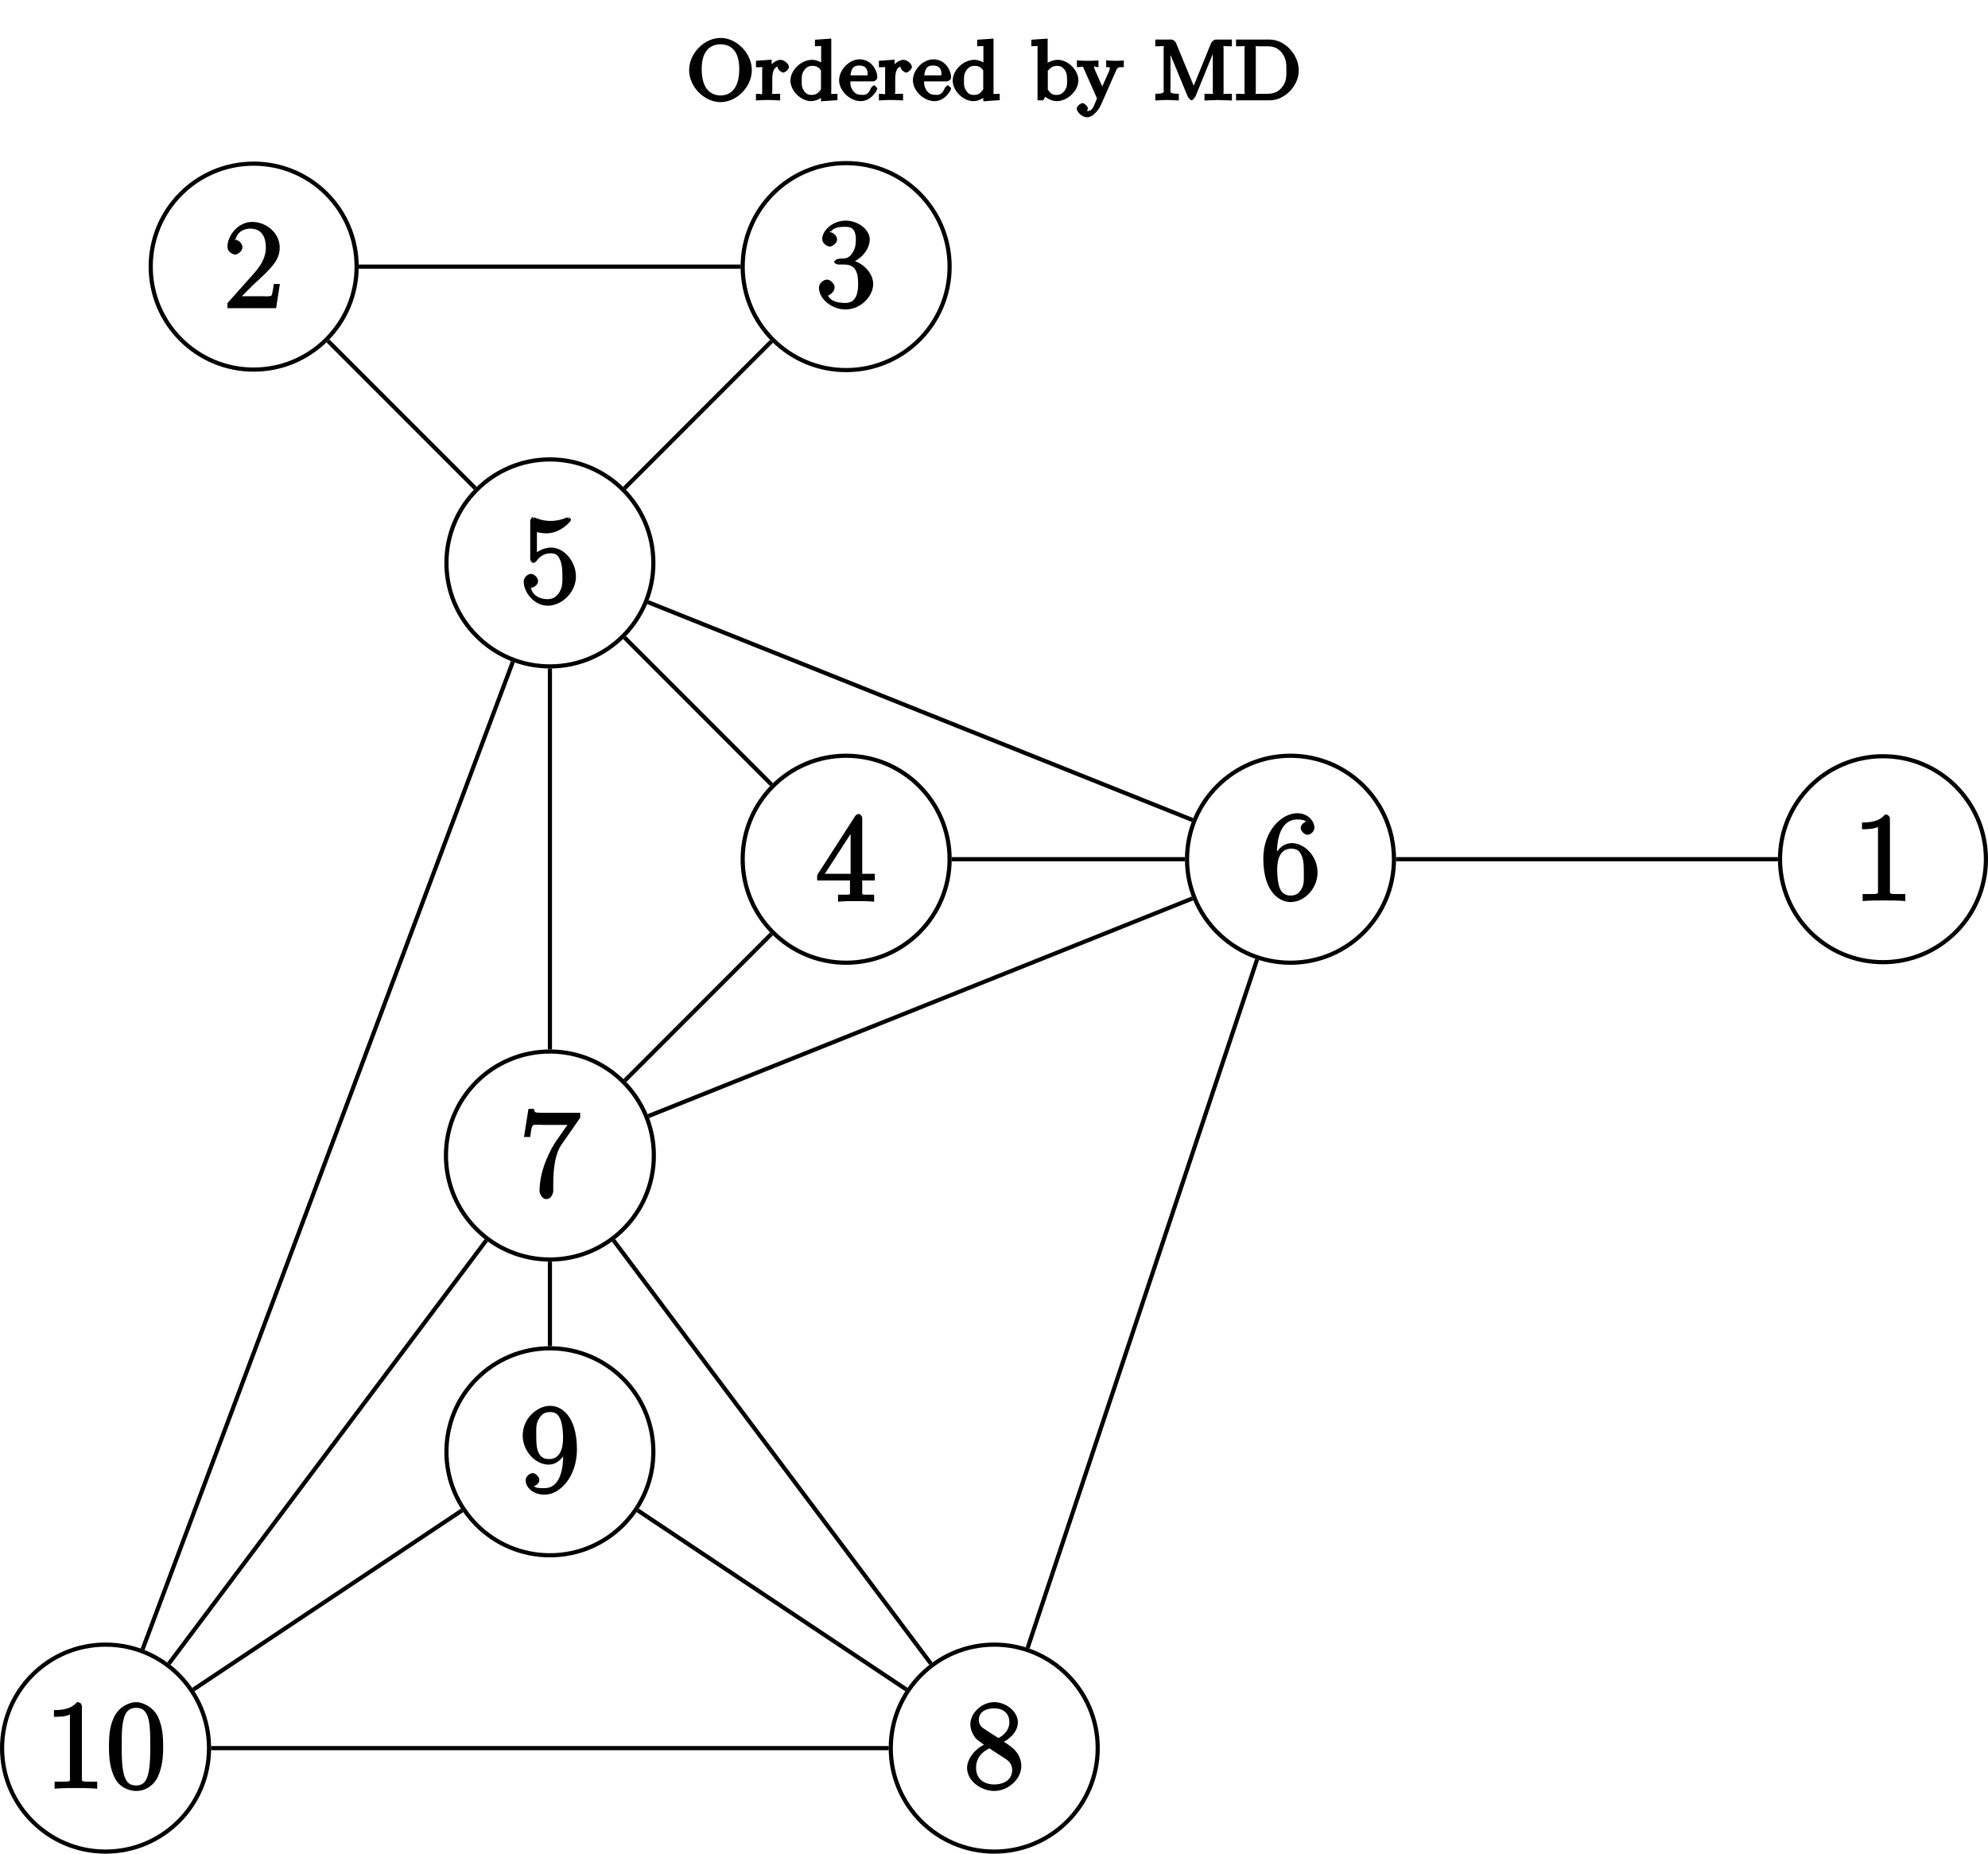 <?xml version="1.0" encoding="UTF-8"?>
<svg xmlns="http://www.w3.org/2000/svg" xmlns:xlink="http://www.w3.org/1999/xlink" width="190.23pt" height="177.34pt" viewBox="0 0 190.23 177.34" version="1.1">
<defs>
<g>
<symbol overflow="visible" id="glyph0-0">
<path style="stroke:none;" d=""/>
</symbol>
<symbol overflow="visible" id="glyph0-1">
<path style="stroke:none;" d="M 5.062 -0.141 L 5.062 -0.641 L 4.531 -0.641 C 3.484 -0.641 3.594 -0.641 3.594 -1.062 L 3.594 -7.812 C 3.594 -8.078 3.438 -8.25 3.125 -8.25 C 2.797 -7.875 2.312 -7.484 0.922 -7.484 L 0.922 -6.844 C 1.359 -6.844 1.953 -6.844 2.453 -7.062 L 2.453 -1.062 C 2.453 -0.641 2.578 -0.641 1.531 -0.641 L 0.984 -0.641 L 0.984 0.031 C 1.484 -0.031 2.641 -0.031 3.031 -0.031 C 3.438 -0.031 4.578 -0.031 5.062 0.031 Z M 5.062 -0.141 "/>
</symbol>
<symbol overflow="visible" id="glyph0-2">
<path style="stroke:none;" d="M 5.516 -3.969 C 5.516 -4.953 5.453 -5.922 5.016 -6.844 C 4.531 -7.828 3.516 -8.25 2.922 -8.25 C 2.234 -8.25 1.219 -7.75 0.781 -6.75 C 0.438 -6 0.328 -5.266 0.328 -3.969 C 0.328 -2.812 0.453 -1.828 0.891 -0.984 C 1.344 -0.078 2.297 0.25 2.922 0.25 C 3.953 0.25 4.656 -0.406 4.984 -1.062 C 5.484 -2.109 5.516 -3.281 5.516 -3.969 Z M 4.281 -4.109 C 4.281 -3.312 4.281 -2.406 4.141 -1.672 C 3.922 -0.359 3.328 -0.281 2.922 -0.281 C 2.531 -0.281 1.906 -0.344 1.688 -1.656 C 1.547 -2.359 1.547 -3.281 1.547 -4.109 C 1.547 -5.094 1.547 -5.969 1.75 -6.688 C 1.953 -7.484 2.406 -7.703 2.922 -7.703 C 3.375 -7.703 3.891 -7.578 4.125 -6.547 C 4.281 -5.875 4.281 -4.922 4.281 -4.109 Z M 4.281 -4.109 "/>
</symbol>
<symbol overflow="visible" id="glyph0-3">
<path style="stroke:none;" d="M 5.516 -2.125 C 5.516 -3.344 4.609 -4 3.844 -4.453 C 4.266 -4.672 5.188 -5.328 5.188 -6.328 C 5.188 -7.375 4.031 -8.25 2.922 -8.25 C 1.75 -8.25 0.641 -7.219 0.641 -6.125 C 0.641 -5.719 0.812 -5.219 1.141 -4.812 C 1.281 -4.656 1.297 -4.641 1.953 -4.172 C 1.094 -3.781 0.328 -2.828 0.328 -1.953 C 0.328 -0.688 1.703 0.25 2.922 0.25 C 4.25 0.25 5.516 -0.875 5.516 -2.125 Z M 4.375 -6.328 C 4.375 -5.594 3.891 -5.109 3.328 -4.812 L 2.047 -5.641 C 1.891 -5.75 1.453 -5.953 1.453 -6.531 C 1.453 -7.312 2.109 -7.656 2.922 -7.656 C 3.781 -7.656 4.375 -7.188 4.375 -6.328 Z M 4.641 -1.75 C 4.641 -0.844 3.891 -0.375 2.922 -0.375 C 1.906 -0.375 1.188 -0.953 1.188 -1.953 C 1.188 -2.875 1.719 -3.484 2.469 -3.828 L 3.828 -2.938 C 4.141 -2.734 4.641 -2.469 4.641 -1.75 Z M 4.641 -1.75 "/>
</symbol>
<symbol overflow="visible" id="glyph0-4">
<path style="stroke:none;" d="M 5.516 -4.078 C 5.516 -7.297 4.016 -8.25 2.969 -8.25 C 1.656 -8.25 0.328 -7 0.328 -5.422 C 0.328 -3.844 1.609 -2.625 2.797 -2.625 C 3.688 -2.625 4.297 -3.406 4.531 -4.016 L 4.203 -4.016 L 4.203 -3.625 C 4.203 -0.797 3.125 -0.375 2.406 -0.375 C 2.109 -0.375 1.594 -0.359 1.469 -0.531 L 1.25 -0.531 C 1.344 -0.5 1.922 -0.719 1.922 -1.156 C 1.922 -1.422 1.594 -1.812 1.281 -1.812 C 0.969 -1.812 0.609 -1.453 0.609 -1.141 C 0.609 -0.391 1.375 0.25 2.422 0.25 C 3.906 0.25 5.516 -1.484 5.516 -4.078 Z M 4.188 -5.156 C 4.188 -4.141 3.891 -3.156 2.844 -3.156 C 2.094 -3.156 1.922 -3.609 1.812 -3.844 C 1.625 -4.297 1.625 -4.859 1.625 -5.406 C 1.625 -6.078 1.578 -6.531 1.891 -7.031 C 2.109 -7.344 2.312 -7.656 2.969 -7.656 C 3.641 -7.656 3.828 -7.203 3.938 -6.938 C 4.188 -6.344 4.188 -5.328 4.188 -5.156 Z M 4.188 -5.156 "/>
</symbol>
<symbol overflow="visible" id="glyph0-5">
<path style="stroke:none;" d="M 5.828 -7.562 L 5.828 -8 L 2.797 -8 C 1.344 -8 1.484 -8 1.406 -8.375 L 0.875 -8.375 L 0.453 -5.688 L 1.047 -5.688 C 1.094 -6.047 1.156 -6.688 1.312 -6.812 C 1.406 -6.891 2.203 -6.844 2.359 -6.844 L 4.609 -6.844 L 3.516 -5.281 C 3.188 -4.812 1.938 -2.75 1.938 -0.5 C 1.938 -0.375 2.109 0.25 2.594 0.25 C 3.094 0.25 3.25 -0.359 3.25 -0.516 L 3.25 -1.109 C 3.25 -2.891 3.484 -4.172 4.047 -4.969 L 5.828 -7.531 Z M 5.828 -7.562 "/>
</symbol>
<symbol overflow="visible" id="glyph0-6">
<path style="stroke:none;" d="M 5.516 -2.578 C 5.516 -4.172 4.25 -5.391 3.047 -5.391 C 1.984 -5.391 1.422 -4.312 1.297 -3.984 L 1.625 -3.984 L 1.625 -4.297 C 1.625 -7.328 2.938 -7.656 3.578 -7.656 C 4.016 -7.656 4.328 -7.562 4.391 -7.469 C 4.531 -7.469 3.906 -7.312 3.906 -6.828 C 3.906 -6.562 4.25 -6.188 4.562 -6.188 C 4.859 -6.188 5.219 -6.516 5.219 -6.859 C 5.219 -7.484 4.609 -8.25 3.578 -8.25 C 2.062 -8.25 0.328 -6.547 0.328 -3.922 C 0.328 -0.641 1.922 0.25 2.938 0.25 C 4.25 0.25 5.516 -1.031 5.516 -2.578 Z M 4.203 -2.594 C 4.203 -1.984 4.25 -1.547 4.031 -1.094 C 3.734 -0.531 3.422 -0.375 2.938 -0.375 C 2.188 -0.375 1.984 -0.891 1.875 -1.141 C 1.766 -1.453 1.656 -2.031 1.656 -2.875 C 1.656 -3.812 1.922 -4.859 3 -4.859 C 3.656 -4.859 3.844 -4.547 4.016 -4.141 C 4.203 -3.703 4.203 -3.109 4.203 -2.594 Z M 4.203 -2.594 "/>
</symbol>
<symbol overflow="visible" id="glyph0-7">
<path style="stroke:none;" d="M 5.672 -2.141 L 5.672 -2.641 L 4.469 -2.641 L 4.469 -7.922 C 4.469 -8.156 4.312 -8.359 4.141 -8.359 C 4.047 -8.359 3.891 -8.312 3.797 -8.172 L 0.156 -2.516 L 0.156 -2 L 3.297 -2 L 3.297 -1.047 C 3.297 -0.609 3.438 -0.641 2.562 -0.641 L 2.156 -0.641 L 2.156 0.031 C 2.609 -0.031 3.547 -0.031 3.891 -0.031 C 4.219 -0.031 5.172 -0.031 5.609 0.031 L 5.609 -0.641 L 5.219 -0.641 C 4.344 -0.641 4.469 -0.609 4.469 -1.047 L 4.469 -2 L 5.672 -2 Z M 3.531 -2.641 L 0.891 -2.641 L 3.641 -6.891 L 3.359 -7 L 3.359 -2.641 Z M 3.531 -2.641 "/>
</symbol>
<symbol overflow="visible" id="glyph0-8">
<path style="stroke:none;" d="M 5.422 -2.547 C 5.422 -3.969 4.297 -5.312 3.047 -5.312 C 2.359 -5.312 1.719 -4.953 1.406 -4.625 L 1.688 -4.516 L 1.688 -6.797 C 2.047 -6.688 2.469 -6.672 2.594 -6.672 C 3.938 -6.672 4.953 -7.812 4.953 -7.969 C 4.953 -8.016 4.781 -8.234 4.703 -8.234 L 4.812 -7.969 C 4.812 -7.969 4.656 -8.234 4.547 -8.188 C 3.891 -7.906 3.312 -7.859 3 -7.859 C 2.219 -7.859 1.656 -8.109 1.422 -8.203 C 1.344 -8.234 1.406 -7.969 1.406 -7.969 L 1.297 -8.234 C 1.203 -8.234 1.047 -8.016 1.047 -7.812 L 1.047 -4.266 C 1.047 -4.047 1.203 -3.844 1.344 -3.844 C 1.406 -3.844 1.531 -3.891 1.656 -4.031 C 1.984 -4.516 2.438 -4.766 3.031 -4.766 C 3.672 -4.766 3.812 -4.328 3.906 -4.125 C 4.109 -3.656 4.125 -3.078 4.125 -2.625 C 4.125 -2.156 4.172 -1.594 3.844 -1.047 C 3.578 -0.625 3.234 -0.375 2.703 -0.375 C 1.906 -0.375 1.297 -0.75 1.141 -1.391 C 0.984 -1.453 1.047 -1.453 1.109 -1.453 C 1.312 -1.453 1.797 -1.703 1.797 -2.109 C 1.797 -2.453 1.406 -2.797 1.109 -2.797 C 0.891 -2.797 0.422 -2.531 0.422 -2.062 C 0.422 -1.047 1.406 0.25 2.719 0.25 C 4.078 0.25 5.422 -1.031 5.422 -2.547 Z M 5.422 -2.547 "/>
</symbol>
<symbol overflow="visible" id="glyph0-9">
<path style="stroke:none;" d="M 5.266 -2.312 L 4.859 -2.312 C 4.797 -1.953 4.75 -1.406 4.625 -1.203 C 4.547 -1.094 3.984 -1.141 3.625 -1.141 L 1.406 -1.141 L 1.516 -0.891 C 1.844 -1.156 2.562 -1.922 2.875 -2.219 C 4.703 -3.891 5.422 -4.609 5.422 -5.797 C 5.422 -7.172 4.172 -8.25 2.781 -8.25 C 1.406 -8.25 0.422 -6.906 0.422 -5.875 C 0.422 -5.266 1.109 -5.125 1.141 -5.125 C 1.406 -5.125 1.859 -5.453 1.859 -5.828 C 1.859 -6.172 1.484 -6.547 1.141 -6.547 C 1.047 -6.547 1.016 -6.547 1.203 -6.609 C 1.359 -7.203 1.859 -7.609 2.625 -7.609 C 3.641 -7.609 4.094 -6.891 4.094 -5.797 C 4.094 -4.781 3.562 -4 2.875 -3.234 L 0.422 -0.484 L 0.422 0 L 5.078 0 L 5.438 -2.312 Z M 5.266 -2.312 "/>
</symbol>
<symbol overflow="visible" id="glyph0-10">
<path style="stroke:none;" d="M 5.516 -2.188 C 5.516 -3.281 4.469 -4.297 3.328 -4.5 L 3.328 -4.203 C 4.359 -4.5 5.188 -5.516 5.188 -6.453 C 5.188 -7.406 4.047 -8.25 2.891 -8.25 C 1.703 -8.25 0.641 -7.359 0.641 -6.484 C 0.641 -6.016 1.188 -5.766 1.359 -5.766 C 1.609 -5.766 2.062 -6.094 2.062 -6.453 C 2.062 -6.844 1.609 -7.156 1.344 -7.156 C 1.281 -7.156 1.25 -7.156 1.531 -7.25 C 1.781 -7.703 2.797 -7.656 2.859 -7.656 C 3.25 -7.656 3.859 -7.625 3.859 -6.453 C 3.859 -6.234 3.875 -5.672 3.531 -5.156 C 3.172 -4.625 2.875 -4.641 2.562 -4.625 L 2.203 -4.594 C 2 -4.578 1.781 -4.406 1.781 -4.297 C 1.781 -4.188 2.016 -4.047 2.219 -4.047 L 2.766 -4.047 C 3.797 -4.047 4.078 -3.344 4.078 -2.203 C 4.078 -0.641 3.438 -0.375 2.844 -0.375 C 2.266 -0.375 1.453 -0.484 1.188 -1.094 C 1.328 -1.078 1.828 -1.438 1.828 -1.859 C 1.828 -2.219 1.422 -2.609 1.094 -2.609 C 0.797 -2.609 0.328 -2.281 0.328 -1.828 C 0.328 -0.766 1.547 0.25 2.875 0.25 C 4.297 0.25 5.516 -0.984 5.516 -2.188 Z M 5.516 -2.188 "/>
</symbol>
<symbol overflow="visible" id="glyph1-0">
<path style="stroke:none;" d=""/>
</symbol>
<symbol overflow="visible" id="glyph1-1">
<path style="stroke:none;" d="M 6.281 -2.891 C 6.281 -4.484 4.844 -5.969 3.297 -5.969 C 1.719 -5.969 0.281 -4.484 0.281 -2.891 C 0.281 -1.266 1.766 0.172 3.281 0.172 C 4.828 0.172 6.281 -1.281 6.281 -2.891 Z M 5.078 -3 C 5.078 -0.984 4.125 -0.469 3.297 -0.469 C 2.422 -0.469 1.484 -1 1.484 -3 C 1.484 -4.906 2.469 -5.359 3.281 -5.359 C 4.141 -5.359 5.078 -4.875 5.078 -3 Z M 5.078 -3 "/>
</symbol>
<symbol overflow="visible" id="glyph1-2">
<path style="stroke:none;" d="M 3.25 -3.203 C 3.25 -3.469 2.812 -3.875 2.453 -3.875 C 1.938 -3.875 1.391 -3.312 1.297 -3.047 L 1.594 -3.047 L 1.594 -3.891 L 0.094 -3.781 L 0.094 -3.156 C 0.828 -3.156 0.688 -3.297 0.688 -2.906 L 0.688 -0.812 C 0.688 -0.453 0.781 -0.625 0.094 -0.625 L 0.094 0.016 C 0.594 -0.031 1.031 -0.031 1.219 -0.031 C 1.688 -0.031 1.703 -0.031 2.406 0.016 L 2.406 -0.625 L 2.062 -0.625 C 1.484 -0.625 1.656 -0.531 1.656 -0.828 L 1.656 -2 C 1.656 -2.594 1.719 -3.281 2.484 -3.297 L 2.344 -3.609 C 2.297 -3.562 2.156 -3.375 2.156 -3.203 C 2.156 -2.953 2.547 -2.656 2.703 -2.656 C 2.891 -2.656 3.25 -2.969 3.25 -3.203 Z M 3.25 -3.203 "/>
</symbol>
<symbol overflow="visible" id="glyph1-3">
<path style="stroke:none;" d="M 4.594 -0.188 L 4.594 -0.625 C 3.875 -0.625 4 -0.5 4 -0.891 L 4 -5.906 L 2.438 -5.797 L 2.438 -5.172 C 3.156 -5.172 3.031 -5.312 3.031 -4.922 L 3.031 -3.234 L 3.359 -3.359 C 3.078 -3.672 2.578 -3.875 2.156 -3.875 C 1.156 -3.875 0.094 -2.922 0.094 -1.891 C 0.094 -0.922 1.078 0.078 2.078 0.078 C 2.547 0.078 3.062 -0.203 3.328 -0.484 L 3.016 -0.609 L 3.016 0.094 L 4.594 -0.016 Z M 3.016 -1.172 C 3.016 -1.031 3.062 -1.125 2.953 -0.969 C 2.719 -0.641 2.5 -0.516 2.125 -0.516 C 1.75 -0.516 1.562 -0.641 1.375 -0.938 C 1.156 -1.25 1.172 -1.516 1.172 -1.891 C 1.172 -2.344 1.188 -2.547 1.375 -2.828 C 1.562 -3.125 1.797 -3.297 2.203 -3.297 C 2.578 -3.297 2.828 -3.156 3.016 -2.844 Z M 3.016 -1.172 "/>
</symbol>
<symbol overflow="visible" id="glyph1-4">
<path style="stroke:none;" d="M 3.703 -1.141 C 3.703 -1.172 3.484 -1.438 3.391 -1.438 C 3.297 -1.438 3.094 -1.188 3.078 -1.141 C 2.781 -0.375 2.297 -0.531 2.156 -0.531 C 1.797 -0.531 1.547 -0.641 1.312 -1.016 C 1.078 -1.375 1.125 -1.766 1.125 -1.812 L 3.297 -1.812 C 3.469 -1.812 3.703 -2 3.703 -2.188 C 3.703 -2.891 3.125 -3.922 2 -3.922 C 1.016 -3.922 0.047 -2.922 0.047 -1.922 C 0.047 -0.906 1.094 0.078 2.109 0.078 C 3.109 0.078 3.703 -0.953 3.703 -1.141 Z M 2.969 -2.391 L 1.141 -2.391 C 1.219 -3.328 1.703 -3.328 2 -3.328 C 2.938 -3.328 2.766 -2.391 2.766 -2.391 Z M 2.969 -2.391 "/>
</symbol>
<symbol overflow="visible" id="glyph1-5">
<path style="stroke:none;" d="M 4.594 -1.906 C 4.594 -2.906 3.594 -3.875 2.625 -3.875 C 1.984 -3.875 1.469 -3.484 1.328 -3.344 L 1.656 -3.219 L 1.656 -5.906 L 0.094 -5.797 L 0.094 -5.172 C 0.828 -5.172 0.688 -5.312 0.688 -4.922 L 0.688 0 L 1.234 0 L 1.422 -0.344 C 1.469 -0.281 1.984 0.078 2.531 0.078 C 3.531 0.078 4.594 -0.891 4.594 -1.906 Z M 3.516 -1.906 C 3.516 -1.734 3.562 -1.297 3.281 -0.922 C 3 -0.562 2.75 -0.516 2.5 -0.516 C 2.109 -0.516 1.922 -0.656 1.719 -0.969 C 1.625 -1.109 1.672 -1 1.672 -1.141 L 1.672 -2.703 C 1.672 -2.859 1.625 -2.734 1.734 -2.891 C 1.969 -3.172 2.219 -3.297 2.578 -3.297 C 2.984 -3.297 3.156 -3.094 3.328 -2.859 C 3.453 -2.641 3.516 -2.5 3.516 -1.906 Z M 3.516 -1.906 "/>
</symbol>
<symbol overflow="visible" id="glyph1-6">
<path style="stroke:none;" d="M 4.469 -3.359 L 4.469 -3.812 C 4.016 -3.781 4 -3.781 3.656 -3.781 C 3.625 -3.781 3.203 -3.781 2.781 -3.828 L 2.781 -3.172 C 3.203 -3.156 3.125 -3.219 3.125 -3.031 C 3.125 -2.984 3.109 -2.922 3.078 -2.828 L 2.219 -0.906 L 2.594 -0.906 L 1.672 -2.984 C 1.625 -3.109 1.625 -3.125 1.625 -3.156 C 1.625 -3.344 1.688 -3.172 2.047 -3.172 L 2.047 -3.812 C 1.5 -3.781 1.156 -3.781 0.984 -3.781 C 0.812 -3.781 0.438 -3.781 -0.016 -3.828 L -0.016 -3.172 C 0.594 -3.172 0.516 -3.344 0.641 -3.031 L 1.906 -0.188 C 1.547 0.656 1.5 1.031 0.938 1.031 C 0.734 1.031 0.734 1.25 0.734 1.25 L 0.609 1.312 C 0.672 1.297 1.031 1.016 1.031 0.781 C 1.031 0.562 0.688 0.266 0.516 0.266 C 0.344 0.266 -0.031 0.547 -0.031 0.797 C -0.031 1.141 0.516 1.625 0.938 1.625 C 1.656 1.625 2.219 0.594 2.25 0.516 L 3.719 -2.812 C 3.906 -3.266 4.031 -3.156 4.469 -3.172 Z M 4.469 -3.359 "/>
</symbol>
<symbol overflow="visible" id="glyph1-7">
<path style="stroke:none;" d="M 7.531 -0.188 L 7.531 -0.625 L 7.188 -0.625 C 6.562 -0.625 6.734 -0.531 6.734 -0.828 L 6.734 -4.984 C 6.734 -5.281 6.562 -5.172 7.188 -5.172 L 7.531 -5.172 L 7.531 -5.812 L 6.016 -5.812 C 5.797 -5.812 5.594 -5.609 5.531 -5.453 L 3.688 -0.938 L 4.062 -0.938 L 2.203 -5.438 C 2.141 -5.609 1.953 -5.812 1.734 -5.812 L 0.203 -5.812 L 0.203 -5.172 L 0.562 -5.172 C 1.172 -5.172 1 -5.281 1 -4.984 L 1 -1.031 C 1 -0.828 1.188 -0.625 0.203 -0.625 L 0.203 0.016 C 0.75 -0.031 1.125 -0.031 1.328 -0.031 C 1.531 -0.031 1.906 -0.031 2.453 0.016 L 2.453 -0.625 C 1.469 -0.625 1.656 -0.828 1.656 -1.031 L 1.656 -5.203 L 1.406 -4.953 L 3.297 -0.375 C 3.344 -0.266 3.562 0 3.672 0 C 3.781 0 4 -0.281 4.047 -0.375 L 5.938 -5.016 L 5.703 -5.266 L 5.703 -0.828 C 5.703 -0.531 5.875 -0.625 5.266 -0.625 L 4.906 -0.625 L 4.906 0.016 L 6.219 -0.031 L 7.531 0.016 Z M 7.531 -0.188 "/>
</symbol>
<symbol overflow="visible" id="glyph1-8">
<path style="stroke:none;" d="M 6.172 -2.859 C 6.172 -4.391 4.828 -5.812 3.391 -5.812 L 0.172 -5.812 L 0.172 -5.172 L 0.547 -5.172 C 1.156 -5.172 0.984 -5.281 0.984 -4.984 L 0.984 -0.828 C 0.984 -0.531 1.156 -0.625 0.547 -0.625 L 0.172 -0.625 L 0.172 0 L 3.391 0 C 4.828 0 6.172 -1.375 6.172 -2.859 Z M 4.984 -2.859 C 4.984 -2.453 5.047 -1.797 4.547 -1.219 C 4.266 -0.891 3.891 -0.625 3.172 -0.625 L 2.266 -0.625 C 1.891 -0.625 2.062 -0.5 2.062 -0.766 L 2.062 -5.031 C 2.062 -5.312 1.891 -5.172 2.266 -5.172 L 3.172 -5.172 C 3.797 -5.172 4.188 -4.984 4.531 -4.578 C 5.047 -3.969 4.984 -3.25 4.984 -2.859 Z M 4.984 -2.859 "/>
</symbol>
</g>
<clipPath id="clip1">
  <path d="M 0 151 L 26 151 L 26 177.34 L 0 177.34 Z M 0 151 "/>
</clipPath>
<clipPath id="clip2">
  <path d="M 79 151 L 111 151 L 111 177.34 L 79 177.34 Z M 79 151 "/>
</clipPath>
<clipPath id="clip3">
  <path d="M 164 66 L 190.23 66 L 190.23 98 L 164 98 Z M 164 66 "/>
</clipPath>
</defs>
<g id="surface1">
<g clip-path="url(#clip1)" clip-rule="nonzero">
<path style="fill:none;stroke-width:0.399;stroke-linecap:butt;stroke-linejoin:miter;stroke:rgb(0%,0%,0%);stroke-opacity:1;stroke-miterlimit:10;" d="M 9.901 -0.001 C 9.901 5.468 5.467 9.901 -0.001 9.901 C -5.466 9.901 -9.9 5.468 -9.9 -0.001 C -9.9 -5.466 -5.466 -9.9 -0.001 -9.9 C 5.467 -9.9 9.901 -5.466 9.901 -0.001 Z M 9.901 -0.001 " transform="matrix(1,0,0,-1,10.099,167.241)"/>
</g>
<g style="fill:rgb(0%,0%,0%);fill-opacity:1;">
  <use xlink:href="#glyph0-1" x="4.241" y="171.091"/>
  <use xlink:href="#glyph0-2" x="10.099" y="171.091"/>
</g>
<g clip-path="url(#clip2)" clip-rule="nonzero">
<path style="fill:none;stroke-width:0.399;stroke-linecap:butt;stroke-linejoin:miter;stroke:rgb(0%,0%,0%);stroke-opacity:1;stroke-miterlimit:10;" d="M 94.94 -0.001 C 94.94 5.468 90.506 9.901 85.042 9.901 C 79.573 9.901 75.139 5.468 75.139 -0.001 C 75.139 -5.466 79.573 -9.9 85.042 -9.9 C 90.506 -9.9 94.94 -5.466 94.94 -0.001 Z M 94.94 -0.001 " transform="matrix(1,0,0,-1,10.099,167.241)"/>
</g>
<g style="fill:rgb(0%,0%,0%);fill-opacity:1;">
  <use xlink:href="#glyph0-3" x="92.21" y="171.091"/>
</g>
<path style="fill:none;stroke-width:0.399;stroke-linecap:butt;stroke-linejoin:miter;stroke:rgb(0%,0%,0%);stroke-opacity:1;stroke-miterlimit:10;" d="M 52.421 28.346 C 52.421 33.815 47.987 38.249 42.522 38.249 C 37.053 38.249 32.62 33.815 32.62 28.346 C 32.62 22.878 37.053 18.448 42.522 18.448 C 47.987 18.448 52.421 22.878 52.421 28.346 Z M 52.421 28.346 " transform="matrix(1,0,0,-1,10.099,167.241)"/>
<g style="fill:rgb(0%,0%,0%);fill-opacity:1;">
  <use xlink:href="#glyph0-4" x="49.69" y="142.744"/>
</g>
<path style="fill:none;stroke-width:0.399;stroke-linecap:butt;stroke-linejoin:miter;stroke:rgb(0%,0%,0%);stroke-opacity:1;stroke-miterlimit:10;" d="M 52.467 56.694 C 52.467 62.19 48.014 66.643 42.522 66.643 C 37.026 66.643 32.573 62.19 32.573 56.694 C 32.573 51.198 37.026 46.745 42.522 46.745 C 48.014 46.745 52.467 51.198 52.467 56.694 Z M 52.467 56.694 " transform="matrix(1,0,0,-1,10.099,167.241)"/>
<g style="fill:rgb(0%,0%,0%);fill-opacity:1;">
  <use xlink:href="#glyph0-5" x="49.69" y="114.463"/>
</g>
<path style="fill:none;stroke-width:0.399;stroke-linecap:butt;stroke-linejoin:miter;stroke:rgb(0%,0%,0%);stroke-opacity:1;stroke-miterlimit:10;" d="M 123.288 85.042 C 123.288 90.507 118.854 94.94 113.385 94.94 C 107.921 94.94 103.487 90.507 103.487 85.042 C 103.487 79.573 107.921 75.139 113.385 75.139 C 118.854 75.139 123.288 79.573 123.288 85.042 Z M 123.288 85.042 " transform="matrix(1,0,0,-1,10.099,167.241)"/>
<g style="fill:rgb(0%,0%,0%);fill-opacity:1;">
  <use xlink:href="#glyph0-6" x="120.557" y="86.05"/>
</g>
<g clip-path="url(#clip3)" clip-rule="nonzero">
<path style="fill:none;stroke-width:0.399;stroke-linecap:butt;stroke-linejoin:miter;stroke:rgb(0%,0%,0%);stroke-opacity:1;stroke-miterlimit:10;" d="M 179.932 85.042 C 179.932 90.483 175.522 94.893 170.081 94.893 C 164.639 94.893 160.229 90.483 160.229 85.042 C 160.229 79.6 164.639 75.19 170.081 75.19 C 175.522 75.19 179.932 79.6 179.932 85.042 Z M 179.932 85.042 " transform="matrix(1,0,0,-1,10.099,167.241)"/>
</g>
<g style="fill:rgb(0%,0%,0%);fill-opacity:1;">
  <use xlink:href="#glyph0-1" x="177.251" y="86.176"/>
</g>
<path style="fill:none;stroke-width:0.399;stroke-linecap:butt;stroke-linejoin:miter;stroke:rgb(0%,0%,0%);stroke-opacity:1;stroke-miterlimit:10;" d="M 80.768 85.042 C 80.768 90.507 76.335 94.94 70.866 94.94 C 65.401 94.94 60.967 90.507 60.967 85.042 C 60.967 79.573 65.401 75.139 70.866 75.139 C 76.335 75.139 80.768 79.573 80.768 85.042 Z M 80.768 85.042 " transform="matrix(1,0,0,-1,10.099,167.241)"/>
<g style="fill:rgb(0%,0%,0%);fill-opacity:1;">
  <use xlink:href="#glyph0-7" x="78.037" y="86.236"/>
</g>
<path style="fill:none;stroke-width:0.399;stroke-linecap:butt;stroke-linejoin:miter;stroke:rgb(0%,0%,0%);stroke-opacity:1;stroke-miterlimit:10;" d="M 52.421 113.386 C 52.421 118.854 47.987 123.288 42.522 123.288 C 37.053 123.288 32.62 118.854 32.62 113.386 C 32.62 107.921 37.053 103.487 42.522 103.487 C 47.987 103.487 52.421 107.921 52.421 113.386 Z M 52.421 113.386 " transform="matrix(1,0,0,-1,10.099,167.241)"/>
<g style="fill:rgb(0%,0%,0%);fill-opacity:1;">
  <use xlink:href="#glyph0-8" x="49.69" y="57.697"/>
</g>
<path style="fill:none;stroke-width:0.399;stroke-linecap:butt;stroke-linejoin:miter;stroke:rgb(0%,0%,0%);stroke-opacity:1;stroke-miterlimit:10;" d="M 24.026 141.733 C 24.026 147.175 19.616 151.585 14.174 151.585 C 8.733 151.585 4.323 147.175 4.323 141.733 C 4.323 136.292 8.733 131.882 14.174 131.882 C 19.616 131.882 24.026 136.292 24.026 141.733 Z M 24.026 141.733 " transform="matrix(1,0,0,-1,10.099,167.241)"/>
<g style="fill:rgb(0%,0%,0%);fill-opacity:1;">
  <use xlink:href="#glyph0-9" x="21.343" y="29.482"/>
</g>
<path style="fill:none;stroke-width:0.399;stroke-linecap:butt;stroke-linejoin:miter;stroke:rgb(0%,0%,0%);stroke-opacity:1;stroke-miterlimit:10;" d="M 80.768 141.733 C 80.768 147.202 76.335 151.636 70.866 151.636 C 65.401 151.636 60.967 147.202 60.967 141.733 C 60.967 136.264 65.401 131.835 70.866 131.835 C 76.335 131.835 80.768 136.264 80.768 141.733 Z M 80.768 141.733 " transform="matrix(1,0,0,-1,10.099,167.241)"/>
<g style="fill:rgb(0%,0%,0%);fill-opacity:1;">
  <use xlink:href="#glyph0-10" x="78.037" y="29.357"/>
</g>
<path style="fill:none;stroke-width:0.399;stroke-linecap:butt;stroke-linejoin:miter;stroke:rgb(0%,0%,0%);stroke-opacity:1;stroke-miterlimit:10;" d="M 160.03 85.042 L 123.487 85.042 " transform="matrix(1,0,0,-1,10.099,167.241)"/>
<path style="fill:none;stroke-width:0.399;stroke-linecap:butt;stroke-linejoin:miter;stroke:rgb(0%,0%,0%);stroke-opacity:1;stroke-miterlimit:10;" d="M 24.225 141.733 L 60.768 141.733 " transform="matrix(1,0,0,-1,10.099,167.241)"/>
<path style="fill:none;stroke-width:0.399;stroke-linecap:butt;stroke-linejoin:miter;stroke:rgb(0%,0%,0%);stroke-opacity:1;stroke-miterlimit:10;" d="M 21.28 134.628 L 35.378 120.53 " transform="matrix(1,0,0,-1,10.099,167.241)"/>
<path style="fill:none;stroke-width:0.399;stroke-linecap:butt;stroke-linejoin:miter;stroke:rgb(0%,0%,0%);stroke-opacity:1;stroke-miterlimit:10;" d="M 63.725 134.593 L 49.663 120.53 " transform="matrix(1,0,0,-1,10.099,167.241)"/>
<path style="fill:none;stroke-width:0.399;stroke-linecap:butt;stroke-linejoin:miter;stroke:rgb(0%,0%,0%);stroke-opacity:1;stroke-miterlimit:10;" d="M 63.725 92.182 L 49.663 106.245 " transform="matrix(1,0,0,-1,10.099,167.241)"/>
<path style="fill:none;stroke-width:0.399;stroke-linecap:butt;stroke-linejoin:miter;stroke:rgb(0%,0%,0%);stroke-opacity:1;stroke-miterlimit:10;" d="M 80.967 85.042 L 103.288 85.042 " transform="matrix(1,0,0,-1,10.099,167.241)"/>
<path style="fill:none;stroke-width:0.399;stroke-linecap:butt;stroke-linejoin:miter;stroke:rgb(0%,0%,0%);stroke-opacity:1;stroke-miterlimit:10;" d="M 63.725 77.897 L 49.698 63.87 " transform="matrix(1,0,0,-1,10.099,167.241)"/>
<path style="fill:none;stroke-width:0.399;stroke-linecap:butt;stroke-linejoin:miter;stroke:rgb(0%,0%,0%);stroke-opacity:1;stroke-miterlimit:10;" d="M 51.897 109.636 L 104.01 88.792 " transform="matrix(1,0,0,-1,10.099,167.241)"/>
<path style="fill:none;stroke-width:0.399;stroke-linecap:butt;stroke-linejoin:miter;stroke:rgb(0%,0%,0%);stroke-opacity:1;stroke-miterlimit:10;" d="M 42.522 103.288 L 42.522 66.843 " transform="matrix(1,0,0,-1,10.099,167.241)"/>
<path style="fill:none;stroke-width:0.399;stroke-linecap:butt;stroke-linejoin:miter;stroke:rgb(0%,0%,0%);stroke-opacity:1;stroke-miterlimit:10;" d="M 38.975 103.932 L 3.546 9.456 " transform="matrix(1,0,0,-1,10.099,167.241)"/>
<path style="fill:none;stroke-width:0.399;stroke-linecap:butt;stroke-linejoin:miter;stroke:rgb(0%,0%,0%);stroke-opacity:1;stroke-miterlimit:10;" d="M 104.01 81.288 L 51.944 60.464 " transform="matrix(1,0,0,-1,10.099,167.241)"/>
<path style="fill:none;stroke-width:0.399;stroke-linecap:butt;stroke-linejoin:miter;stroke:rgb(0%,0%,0%);stroke-opacity:1;stroke-miterlimit:10;" d="M 110.194 75.46 L 88.233 9.581 " transform="matrix(1,0,0,-1,10.099,167.241)"/>
<path style="fill:none;stroke-width:0.399;stroke-linecap:butt;stroke-linejoin:miter;stroke:rgb(0%,0%,0%);stroke-opacity:1;stroke-miterlimit:10;" d="M 48.608 48.577 L 78.979 8.081 " transform="matrix(1,0,0,-1,10.099,167.241)"/>
<path style="fill:none;stroke-width:0.399;stroke-linecap:butt;stroke-linejoin:miter;stroke:rgb(0%,0%,0%);stroke-opacity:1;stroke-miterlimit:10;" d="M 42.522 46.546 L 42.522 38.448 " transform="matrix(1,0,0,-1,10.099,167.241)"/>
<path style="fill:none;stroke-width:0.399;stroke-linecap:butt;stroke-linejoin:miter;stroke:rgb(0%,0%,0%);stroke-opacity:1;stroke-miterlimit:10;" d="M 36.432 48.577 L 6.061 8.081 " transform="matrix(1,0,0,-1,10.099,167.241)"/>
<path style="fill:none;stroke-width:0.399;stroke-linecap:butt;stroke-linejoin:miter;stroke:rgb(0%,0%,0%);stroke-opacity:1;stroke-miterlimit:10;" d="M 76.639 5.6 L 50.924 22.745 " transform="matrix(1,0,0,-1,10.099,167.241)"/>
<path style="fill:none;stroke-width:0.399;stroke-linecap:butt;stroke-linejoin:miter;stroke:rgb(0%,0%,0%);stroke-opacity:1;stroke-miterlimit:10;" d="M 74.94 -0.001 L 10.1 -0.001 " transform="matrix(1,0,0,-1,10.099,167.241)"/>
<path style="fill:none;stroke-width:0.399;stroke-linecap:butt;stroke-linejoin:miter;stroke:rgb(0%,0%,0%);stroke-opacity:1;stroke-miterlimit:10;" d="M 34.116 22.745 L 8.401 5.6 " transform="matrix(1,0,0,-1,10.099,167.241)"/>
<g style="fill:rgb(0%,0%,0%);fill-opacity:1;">
  <use xlink:href="#glyph1-1" x="65.661" y="9.598"/>
  <use xlink:href="#glyph1-2" x="72.244" y="9.598"/>
  <use xlink:href="#glyph1-3" x="75.544" y="9.598"/>
  <use xlink:href="#glyph1-4" x="80.246" y="9.598"/>
  <use xlink:href="#glyph1-2" x="84.008" y="9.598"/>
  <use xlink:href="#glyph1-4" x="87.308" y="9.598"/>
  <use xlink:href="#glyph1-3" x="91.07" y="9.598"/>
</g>
<g style="fill:rgb(0%,0%,0%);fill-opacity:1;">
  <use xlink:href="#glyph1-5" x="98.593" y="9.598"/>
</g>
<g style="fill:rgb(0%,0%,0%);fill-opacity:1;">
  <use xlink:href="#glyph1-6" x="103.065" y="9.598"/>
</g>
<g style="fill:rgb(0%,0%,0%);fill-opacity:1;">
  <use xlink:href="#glyph1-7" x="110.349" y="9.598"/>
  <use xlink:href="#glyph1-8" x="118.104" y="9.598"/>
</g>
</g>
</svg>
